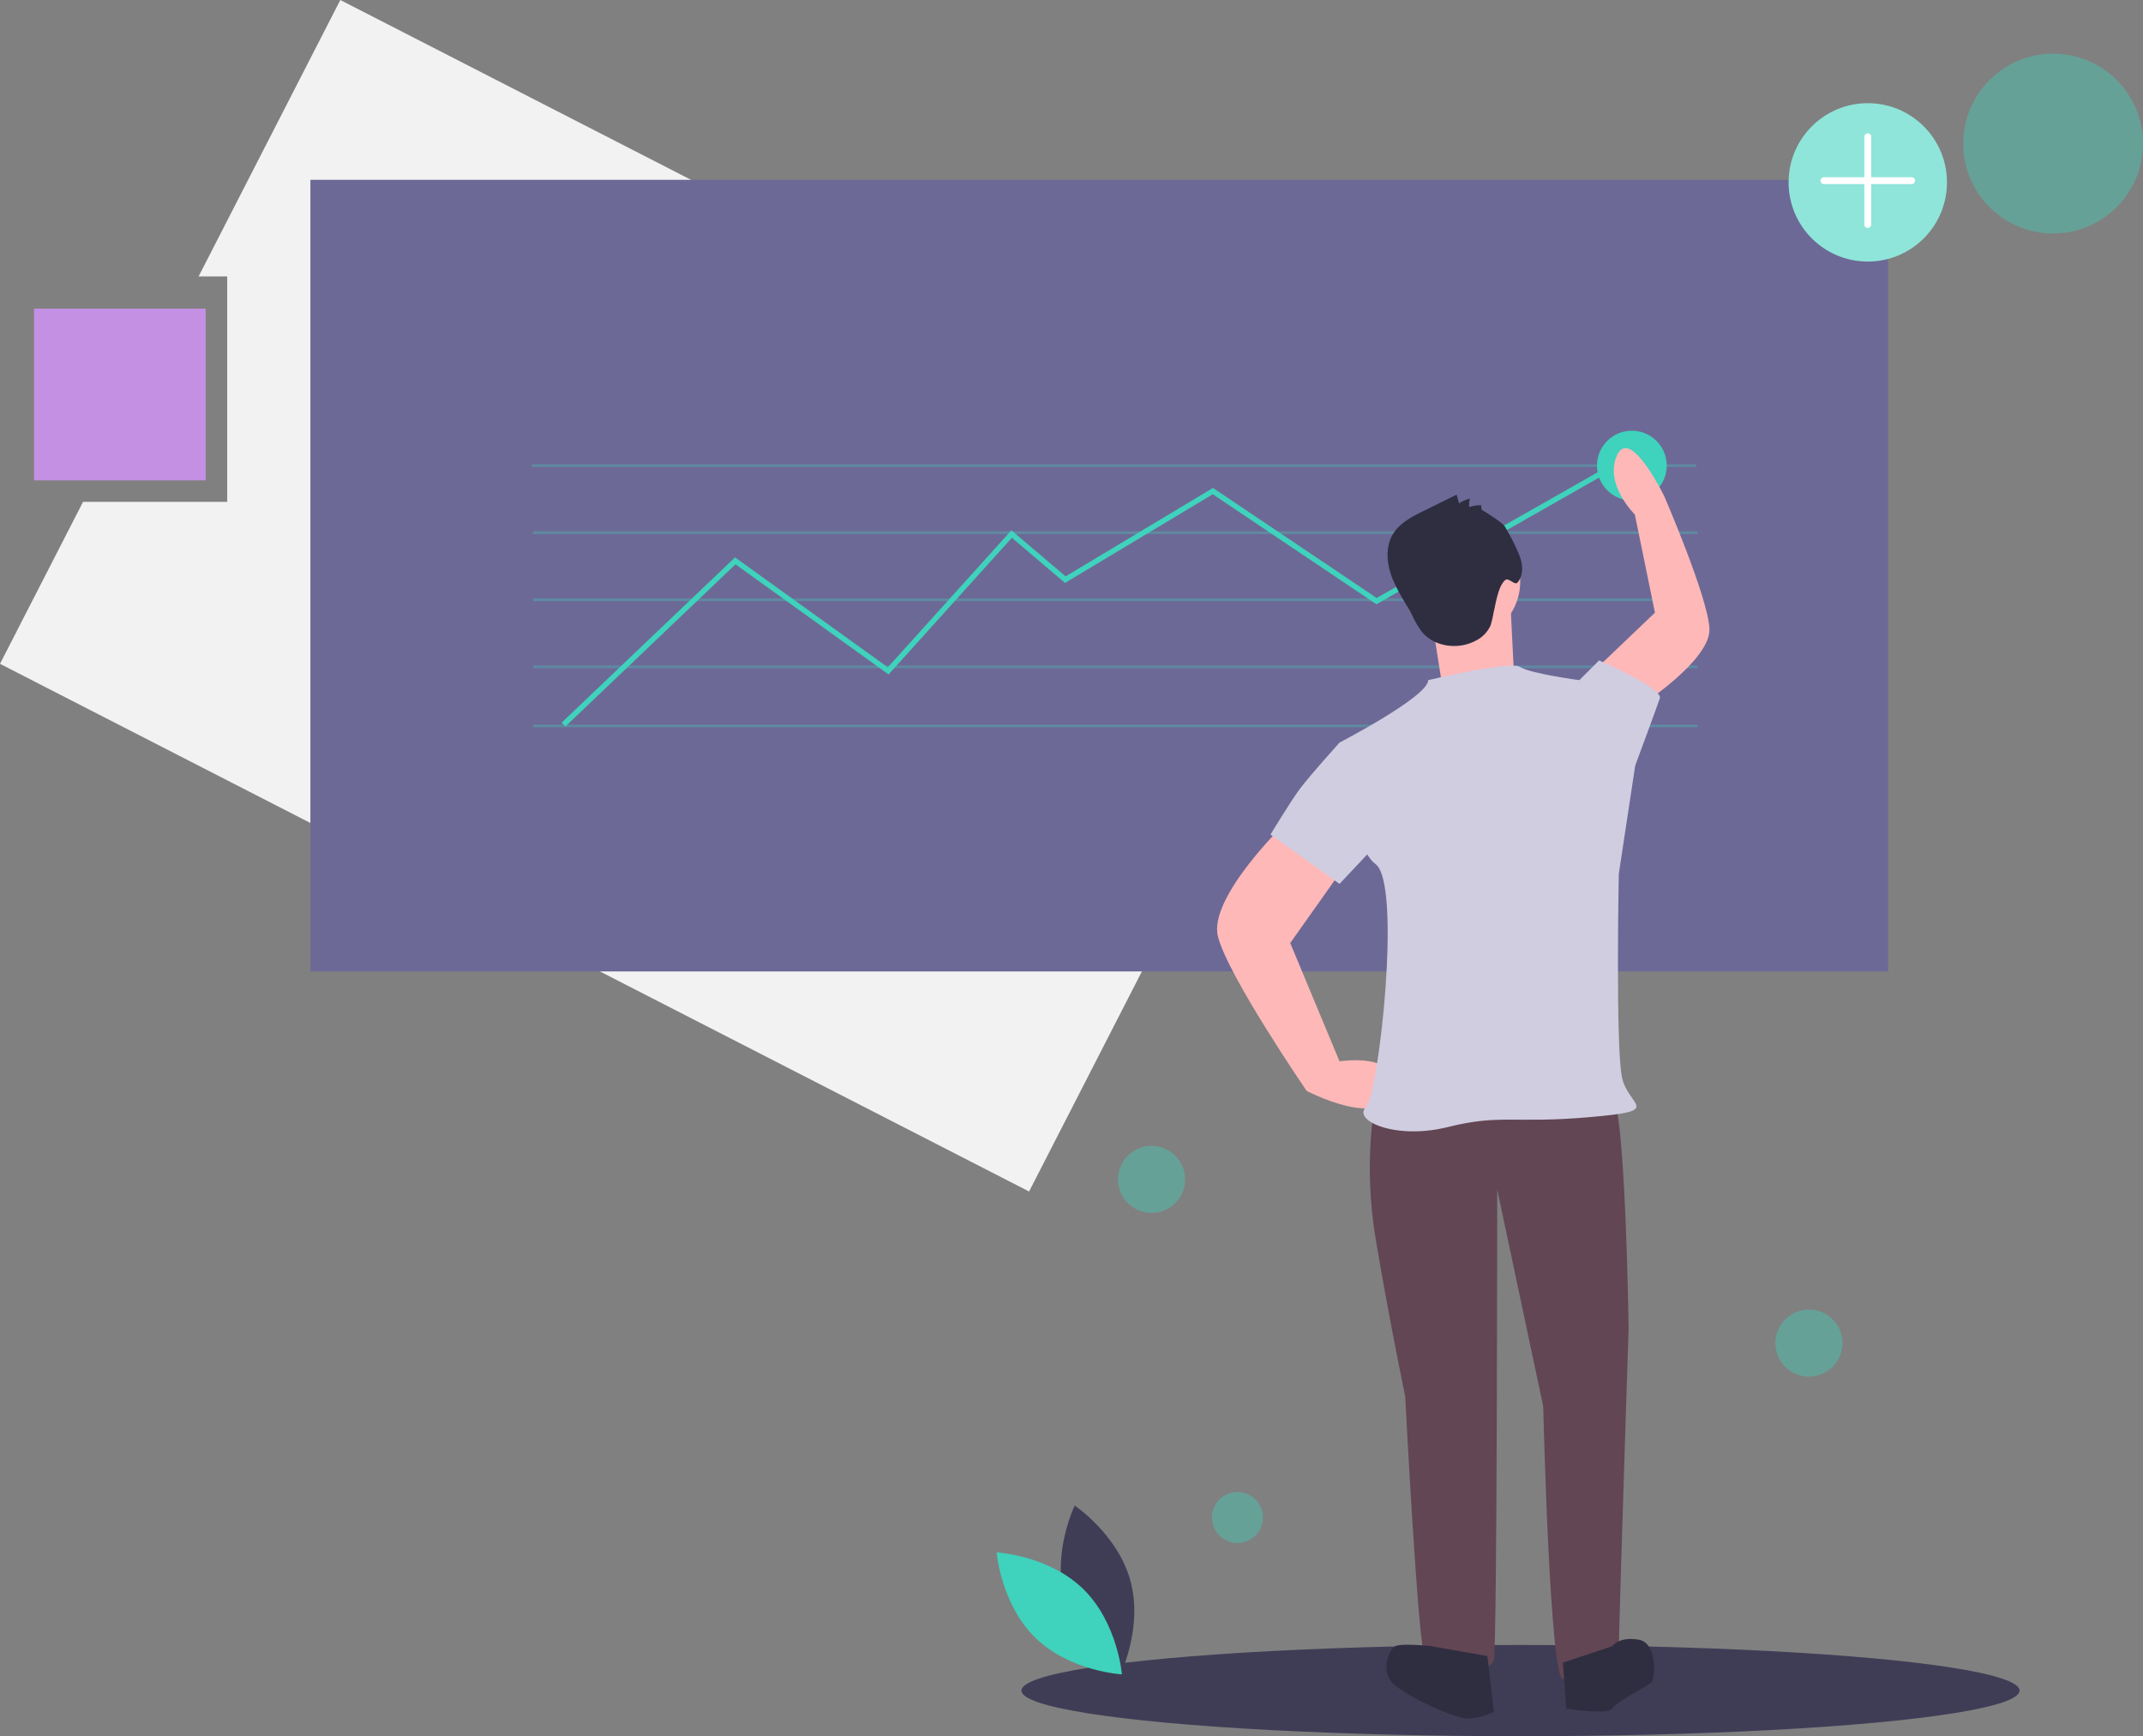 <?xml version="1.0" encoding="UTF-8" standalone="no"?>
<svg
   xmlns:dc="http://purl.org/dc/elements/1.1/"
   xmlns:cc="http://creativecommons.org/ns#"
   xmlns:rdf="http://www.w3.org/1999/02/22-rdf-syntax-ns#"
   xmlns:svg="http://www.w3.org/2000/svg"
   xmlns="http://www.w3.org/2000/svg"
   xmlns:sodipodi="http://sodipodi.sourceforge.net/DTD/sodipodi-0.dtd"
   xmlns:inkscape="http://www.inkscape.org/namespaces/inkscape"
   id="bca70d0a-57dd-451b-a82c-bb6927f27458"
   data-name="Layer 1"
   width="798.681"
   height="647.009"
   viewBox="0 0 798.681 647.009"
   version="1.1"
   sodipodi:docname="coaching_path.svg"
   inkscape:version="1.0.1 (3bc2e813f5, 2020-09-07)"
   inkscape:export-filename="/home/sofiane/Documents/passwork/landing/images/coaching_path.png"
   inkscape:export-xdpi="96"
   inkscape:export-ydpi="96">
  <rect x="0" y="0" width="798.681" height="647.009" fill="#808080" stroke="none"/>
  <defs
     id="defs65" />
  <sodipodi:namedview
     pagecolor="#ffffff"
     bordercolor="#666666"
     borderopacity="1"
     objecttolerance="10"
     gridtolerance="10"
     guidetolerance="10"
     inkscape:pageopacity="0"
     inkscape:pageshadow="2"
     inkscape:window-width="1920"
     inkscape:window-height="1043"
     id="namedview63"
     showgrid="false"
     inkscape:zoom="1.1359973"
     inkscape:cx="399.34064"
     inkscape:cy="323.5043"
     inkscape:window-x="0"
     inkscape:window-y="0"
     inkscape:window-maximized="1"
     inkscape:current-layer="bca70d0a-57dd-451b-a82c-bb6927f27458" />
  <title
     id="title2">predictive analytics</title>
  <polygon
     points="126.832 0 74.02 103.009 84.681 103.009 84.681 187.009 30.953 187.009 0 247.381 383.53 444.017 510.363 196.636 126.832 0"
     fill="#f2f2f2"
     id="polygon4" />
  <rect
     x="115.681"
     y="67.009"
     width="588"
     height="295"
     fill="#3f3d56"
     id="rect6"
     style="fill:#6d6996;fill-opacity:1" />
  <rect
     x="198.181"
     y="173.009"
     width="434"
     height="1"
     fill="#3fd2bc"
     opacity="0.3"
     id="rect8" />
  <rect
     x="198.681"
     y="198.009"
     width="434"
     height="1"
     fill="#3fd2bc"
     opacity="0.3"
     id="rect10" />
  <rect
     x="198.681"
     y="248.009"
     width="434"
     height="1"
     fill="#3fd2bc"
     opacity="0.3"
     id="rect12" />
  <rect
     x="198.681"
     y="270.009"
     width="434"
     height="1"
     fill="#3fd2bc"
     opacity="0.3"
     id="rect14" />
  <rect
     x="198.681"
     y="223.009"
     width="434"
     height="1"
     fill="#3fd2bc"
     opacity="0.3"
     id="rect16" />
  <ellipse
     cx="566.681"
     cy="630.009"
     rx="186"
     ry="17"
     fill="#3f3d56"
     id="ellipse18" />
  <polygon
     points="210.722 270.733 209.342 269.285 273.943 207.712 330.889 248.674 376.94 197.618 397.133 214.782 452.062 181.824 513.076 222.833 608.837 168.364 609.825 170.102 512.988 225.184 452.002 184.193 396.931 217.235 377.124 200.399 331.175 251.343 274.121 210.305 210.722 270.733"
     fill="#3fd2bc"
     id="polygon20" />
  <path
     d="M597.416,722.342c4.7,17.374,20.798,28.134,20.798,28.134s8.478-17.409,3.778-34.782-20.798-28.134-20.798-28.134S592.716,704.968,597.416,722.342Z"
     transform="translate(-200.659 -126.496)"
     fill="#3f3d56"
     id="path22" />
  <path
     d="M604.322,718.608c12.897,12.554,14.472,31.854,14.472,31.854s-19.335-1.056-32.231-13.61-14.472-31.854-14.472-31.854S591.426,706.054,604.322,718.608Z"
     transform="translate(-200.659 -126.496)"
     fill="#3fd2bc"
     id="path24" />
  <circle
     cx="765.181"
     cy="53.509"
     r="33.5"
     fill="#3fd2bc"
     opacity="0.4"
     id="circle26" />
  <circle
     cx="674.181"
     cy="500.509"
     r="12.5"
     fill="#3fd2bc"
     opacity="0.4"
     id="circle30" />
  <circle
     cx="461.181"
     cy="565.509"
     r="9.5"
     fill="#3fd2bc"
     opacity="0.4"
     id="circle32" />
  <circle
     cx="429.181"
     cy="439.509"
     r="12.5"
     fill="#3fd2bc"
     opacity="0.4"
     id="circle34" />
  <circle
     cx="608.181"
     cy="173.509"
     r="13"
     fill="#3fd2bc"
     id="circle36" />
  <path
     d="M724.373,535.47l-11.021,1.224s-4.898,22.041,0,51.429,11.021,58.776,11.021,58.776,4.898,95.511,7.347,96.736,24.49,8.572,25.715,1.224,1.224-175.104,1.224-175.104l17.143,80.817s2.449,101.634,7.347,101.634,20.817-1.224,20.817-9.796,3.674-121.226,3.674-121.226-1.224-83.266-6.123-85.715S724.373,535.47,724.373,535.47Z"
     transform="translate(-200.659 -126.496)"
     fill="#2f2e41"
     id="path38"
     style="fill:#624654;fill-opacity:1" />
  <path
     d="M734.169,739.962s-11.021-1.224-13.47,0-6.122,9.796,0,14.694,22.041,12.245,26.939,12.245a25.331,25.331,0,0,0,9.796-2.449l-2.449-20.817Z"
     transform="translate(-200.659 -126.496)"
     fill="#2f2e41"
     id="path40" />
  <path
     d="M783.149,746.084l1.224,17.143s15.919,2.449,17.143,0,13.47-8.572,14.694-9.796,2.449-14.694-4.898-15.919-9.796,2.449-9.796,2.449Z"
     transform="translate(-200.659 -126.496)"
     fill="#2f2e41"
     id="path42" />
  <path
     d="M680.291,432.612s-29.388,28.164-25.715,42.858S687.638,533.021,687.638,533.021s28.164,14.694,31.837,0-19.592-11.021-19.592-11.021l-18.368-44.082,20.817-29.388Z"
     transform="translate(-200.659 -126.496)"
     fill="#ffb8b8"
     id="path44" />
  <path
     d="M811.605,389.765s26.771-17.216,26.152-29.043-16.758-49.12-16.758-49.12-12.625-26.249-17.645-15.522,6.597,22.147,6.597,22.147l7.497,36.582-20.376,19.439Z"
     transform="translate(-200.659 -126.496)"
     fill="#ffb8b8"
     id="path46" />
  <circle
     cx="544.53"
     cy="216.728"
     r="22.041"
     fill="#ffb8b8"
     id="circle48" />
  <path
     d="M734.169,356.693l3.674,23.266,26.939-4.898s-1.224-23.266-1.224-25.715S734.169,356.693,734.169,356.693Z"
     transform="translate(-200.659 -126.496)"
     fill="#ffb8b8"
     id="path50" />
  <path
     d="M732.945,379.958s30.613-7.347,34.286-4.898,22.041,4.898,22.041,4.898l20.817,31.837-6.122,40.409s-1.225,64.899,1.224,75.919,15.919,12.245-12.245,14.694-33.062-1.224-52.654,3.674-35.511-2.449-30.613-7.347,13.47-83.266,3.674-90.613-13.47-45.307-13.47-45.307S732.945,386.081,732.945,379.958Z"
     transform="translate(-200.659 -126.496)"
     fill="#d0cde1"
     id="path52" />
  <path
     d="M785.598,383.632l3.674-3.674,7.347-7.347s23.878,10.408,22.653,14.082-9.184,25.102-9.184,25.102l-11.021,3.674Z"
     transform="translate(-200.659 -126.496)"
     fill="#d0cde1"
     id="path54" />
  <path
     d="M714.577,405.673l-14.694-2.449s-11.021,12.245-14.694,17.143-11.021,17.143-11.021,17.143l25.715,18.368,19.592-20.817Z"
     transform="translate(-200.659 -126.496)"
     fill="#d0cde1"
     id="path56" />
  <path
     d="M752.882,316.52l-.226-1.766a13.88,13.88,0,0,0-4.411.693,7.247,7.247,0,0,1,.272-3.173,14.108,14.108,0,0,0-4.083,1.775l-.89-3.222-12.241,6.033c-4.394,2.166-9.027,4.545-11.539,8.751-2.8,4.689-2.313,10.715-.399,15.83s5.095,9.641,7.645,14.471a36.154,36.154,0,0,0,3.474,5.913c4.621,5.76,13.615,6.924,20.129,3.447a11.649,11.649,0,0,0,5.578-5.74,37.302,37.302,0,0,0,1.114-4.753c.806-3.292,1.741-10.086,4.415-12.168,1.176-.916,3.509,2.121,4.484.993,2.505-2.9,1.98-7.371.424-10.874a79.34,79.34,0,0,0-5.223-10.188C760.564,321.23,752.855,316.309,752.882,316.52Z"
     transform="translate(-200.659 -126.496)"
     fill="#2f2e41"
     id="path58" />
  <rect
     x="12.681"
     y="115.009"
     width="64"
     height="64"
     fill="#3f3d56"
     id="rect60"
     style="fill:#c390e4;fill-opacity:1" />
  <circle
     cx="696.109"
     cy="67.961"
     r="29.512"
     fill="#3fd2bc"
     id="circle118"
     style="fill:#8fe5d9;fill-opacity:1" />
  <path
     d="m 695.201,84.558 a 1.278,1.278 0 0 1 -0.376,-0.907 V 50.988 a 1.283,1.283 0 0 1 2.566,0 v 32.663 a 1.283,1.283 0 0 1 -2.19,0.907 z"
     fill="#ffffff"
     id="path120" />
  <path
     d="m 678.87,68.227 a 1.283,1.283 0 0 1 0.907,-2.19 h 32.663 a 1.283,1.283 0 1 1 0,2.566 h -32.663 a 1.278,1.278 0 0 1 -0.907,-0.376 z"
     fill="#ffffff"
     id="path122" />
</svg>
